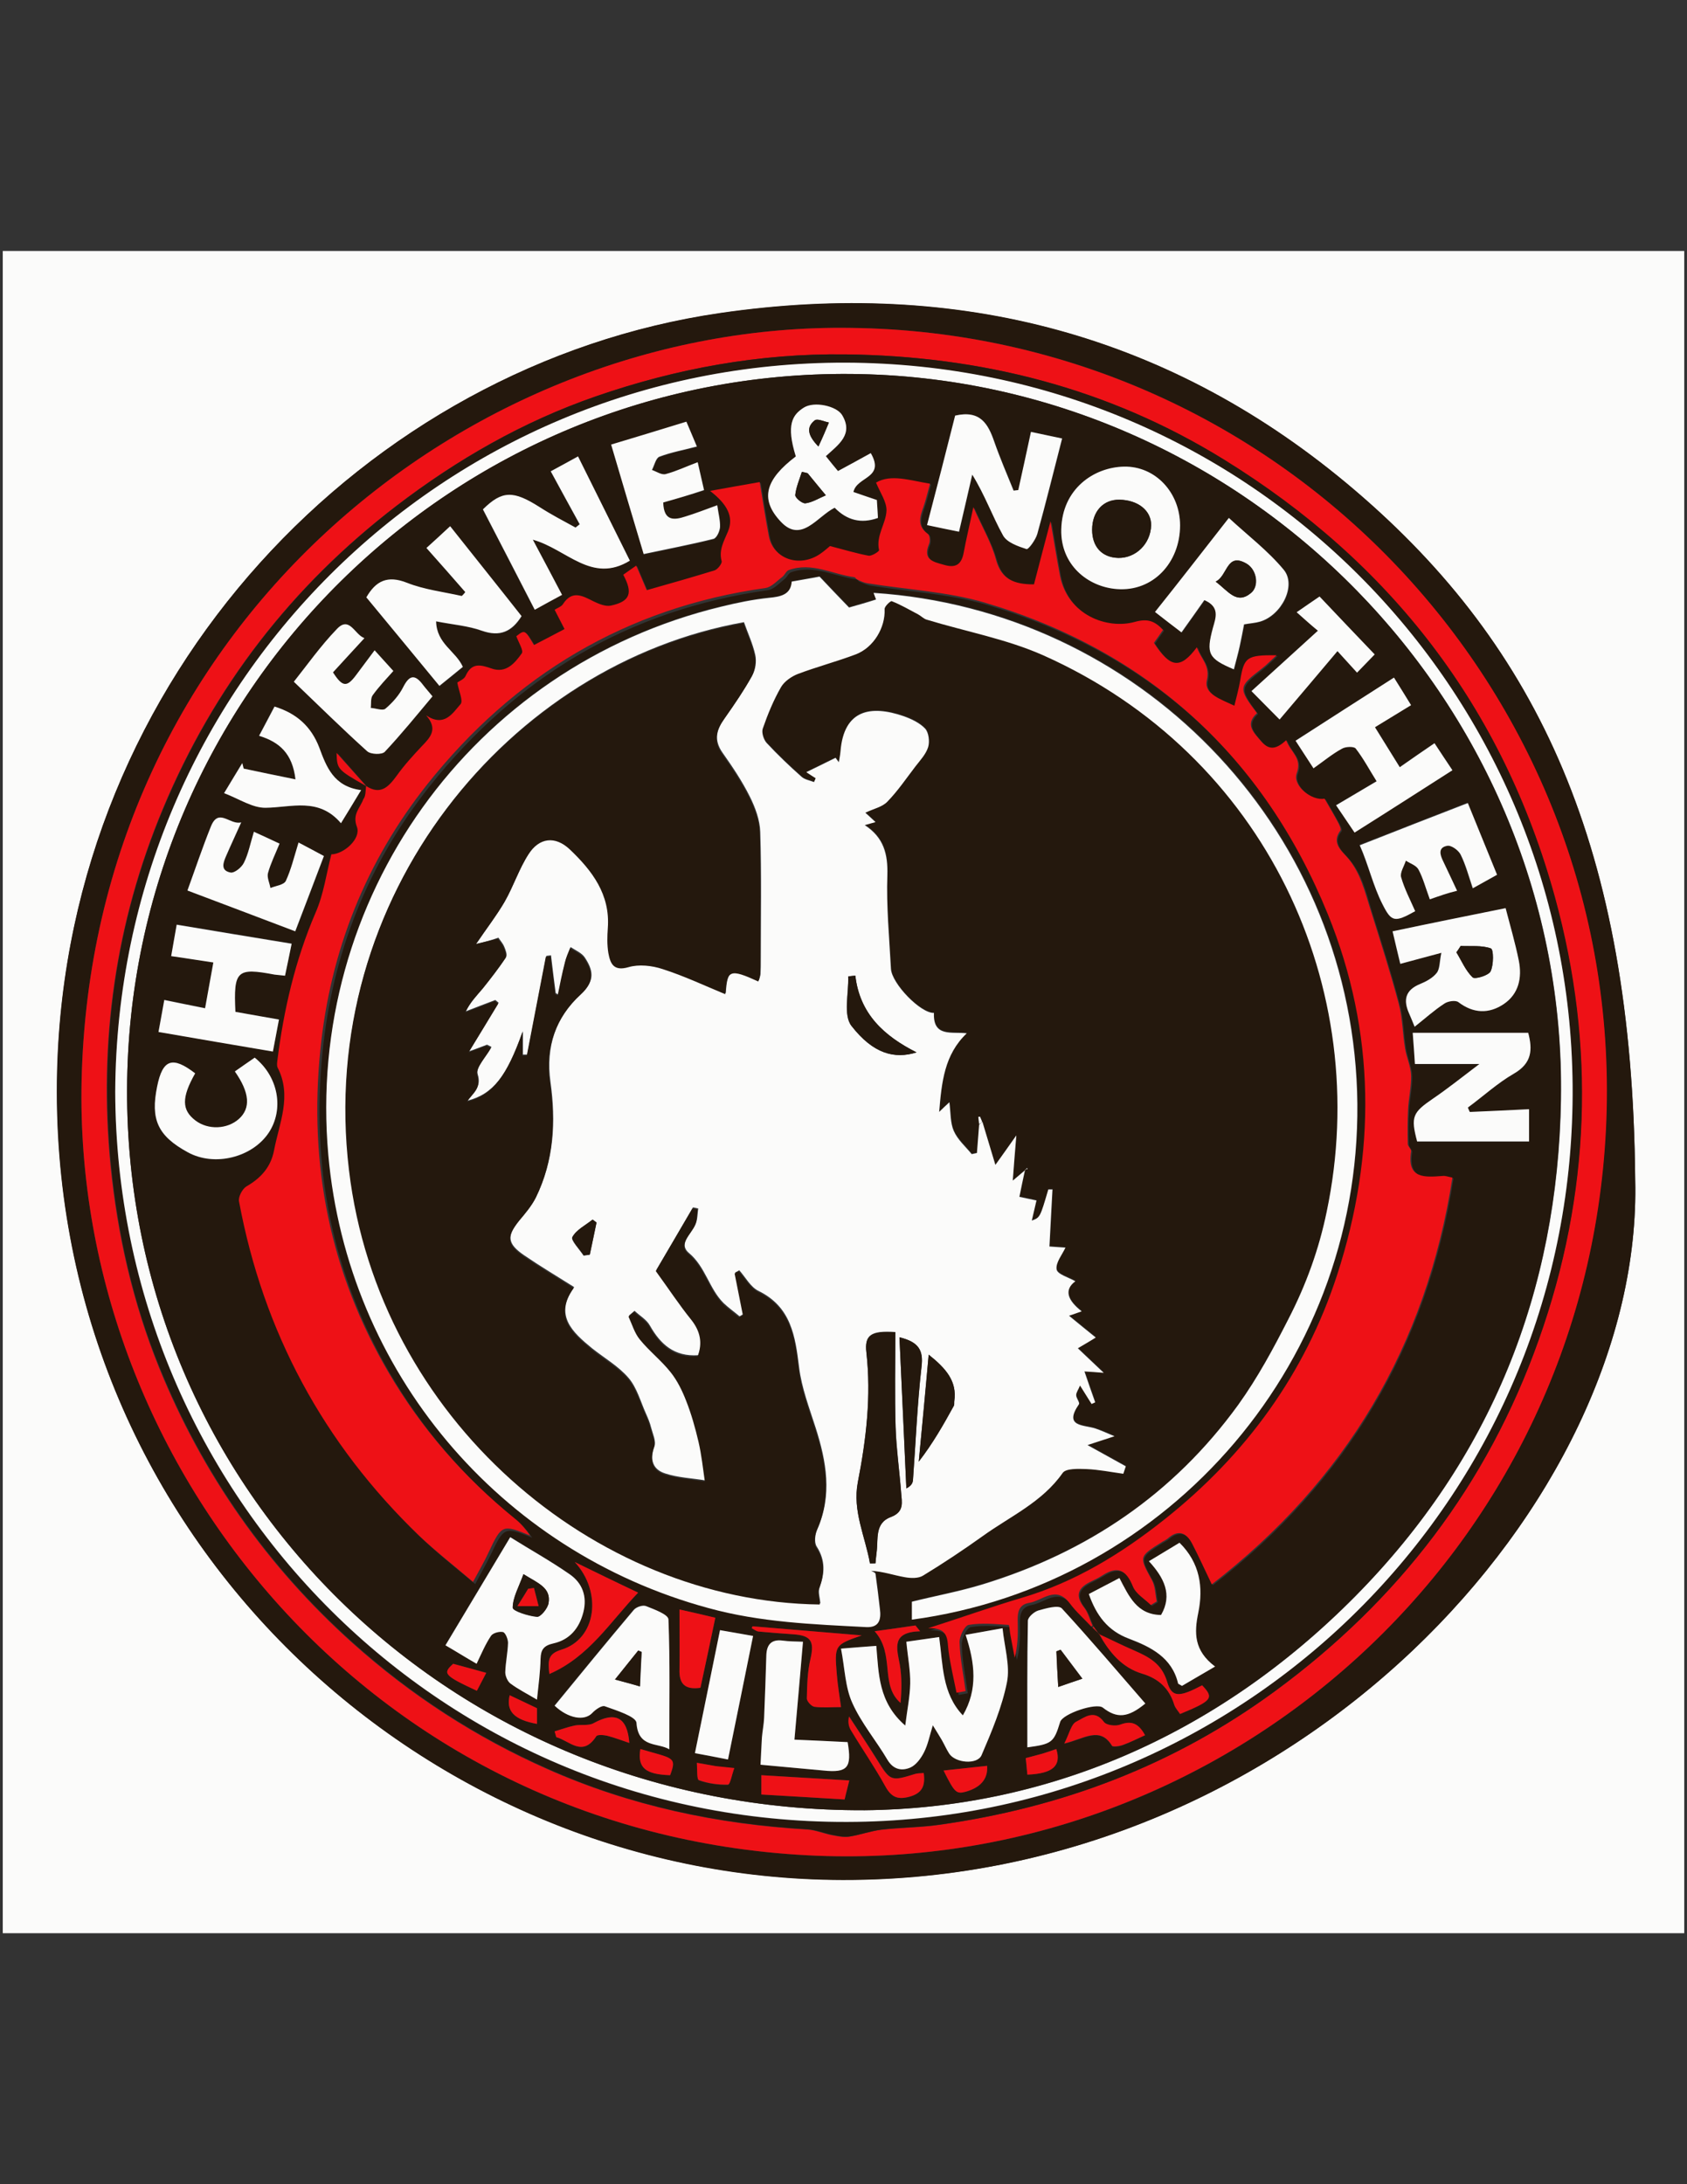 <svg xmlns="http://www.w3.org/2000/svg" viewBox="0 0 612 792">
    <rect x="0" y="0" width="612" height="792" fill="#333333" stroke="none"/>
    <switch>
        <g>
            <path fill="#fbfbfa" d="M1 91h610v610H1V91zm592.2 336.7c-1.1-120.2-35.1-193-101.5-249.7-66.4-56.7-144.2-77-230.5-64.4C133 132.2 24.4 245 20.8 388.2c-4.2 166.2 130.3 293.1 285 293.4 164.6.4 290.4-137.1 287.4-253.9z"/>
            <path fill="#24180d" d="M593.2 427.7c3 116.8-122.9 254.3-287.5 254-154.6-.3-289.1-127.3-285-293.4C24.4 245 133 132.2 261.2 113.5c86.3-12.6 164.1 7.7 230.5 64.4s100.5 129.6 101.5 249.8zM308.7 118.9C169.6 116.8 33.2 227.5 29.6 392c-3 141.2 107.3 274.5 266.8 280.9 148.1 5.9 278.5-109 286.1-263.3 7.9-156.6-116.3-288.9-273.8-290.7z"/>
            <path fill="#ee1116" d="M308.7 118.9c157.6 1.9 281.7 134.1 273.9 290.7-7.7 154.2-138 269.1-286.1 263.3C136.9 666.5 26.6 533.2 29.6 392c3.6-164.5 140-275.2 279.1-273.1zm-2 9.6c-31.2-.4-61.3 5.1-90.7 15.3-26.3 9.1-50.2 22.8-72.3 39.7-38 29.1-66.2 65.7-84.6 109.7-17.3 41.4-23.4 84.8-19 129.5 2.5 25.2 8.1 49.7 17.6 73.2 15.7 38.6 39.1 72 70.1 99.8 21.2 19 44.8 34.3 70.8 45.8 30 13.3 61.6 20 94.3 21.9 2.9.2 5.8 1.4 8.7 2 2.1.4 4.3.9 6.4.6 3.9-.6 7.7-2 11.6-2.5 7.1-.8 14.2-.8 21.2-1.8 44.4-6.3 85-21.6 121.5-48.3 44.9-32.9 77.2-75.1 95.8-127.4 18.8-52.8 20.7-106.7 5.9-160.6-18.9-68.6-59.6-121.3-120.1-158.7-42-26.1-88.1-37.6-137.2-38.2z"/>
            <path fill="#24180d" d="M306.7 128.5c49.1.6 95.2 12.1 137.3 38.1 60.6 37.4 101.2 90 120.1 158.7 14.8 53.9 12.9 107.8-5.9 160.6-18.6 52.4-50.9 94.5-95.8 127.4-36.4 26.7-77 42.1-121.4 48.3-7 1-14.2 1-21.2 1.8-3.9.5-7.7 1.9-11.6 2.5-2.1.3-4.3-.2-6.4-.6-2.9-.6-5.8-1.8-8.7-2-32.7-1.9-64.3-8.5-94.3-21.9-26-11.5-49.6-26.8-70.8-45.8-31-27.8-54.4-61.2-70.1-99.8-9.6-23.5-15.1-48-17.6-73.2-4.4-44.7 1.6-88.1 19-129.5 18.4-44 46.6-80.6 84.6-109.7 22.1-16.9 46-30.6 72.3-39.7 29.2-10.1 59.4-15.6 90.5-15.2zM41.8 395.8c.3 146.8 119 267.2 269 264.9 142.8-2.2 261-119 259.7-267.2-1.2-143.6-117.1-261.5-263.8-261.9-146.2-.5-264.1 117.3-264.9 264.2z"/>
            <path fill="#fbfbfa" d="M41.8 395.8c.8-146.9 118.7-264.6 264.9-264.3 146.7.4 262.5 118.3 263.8 261.9 1.3 148.3-116.9 265.1-259.7 267.2-150 2.3-268.6-118.1-269-264.8zm271.9 260.6c64.9-.6 127.2-26.2 178.1-77.7 49.1-49.7 73.4-110.4 74.5-180.1 2.3-142.8-114.3-261.7-257.4-263C165 134.3 46.5 250.7 46.1 395.2c-.4 145 117.2 261.8 267.6 261.2z"/>
            <path fill="#24180d" d="M313.7 656.4c-150.4.6-268-116.2-267.6-261.2.4-144.5 118.9-260.9 262.7-259.6 143.2 1.3 259.7 120.2 257.4 263-1.1 69.7-25.4 130.4-74.5 180.1-50.9 51.5-113.2 77-178 77.7zm85.1-63.8c-.7-1-1.4-1.9-2.1-2.9-1-2.2-1.6-4.7-3-6.5-3.2-4.1-2.5-6.9 2-9.2 1.6-.8 3.2-1.6 4.7-2.5 5.6-3.6 8.6-1.8 11 4.1 1.1 2.7 4.3 4.5 6.5 6.7.7-.4 1.4-.9 2.1-1.3-.5-2.6-.5-5.5-1.7-7.7-4.7-8.6-4.9-8.5 3.7-13.9.7-.4 1.5-.8 2.1-1.3 3.9-3.4 6.7-1.9 8.8 2 2.4 4.6 4.5 9.3 7.1 14.7 48.6-37.6 77.7-86.5 87.3-147.5-1.6-.3-2.6-.6-3.5-.6-6.5.5-13 1.1-11.5-8.9.1-.8-1.2-1.8-1.2-2.7-.1-4.2-.2-8.3.1-12.5.2-4.1 1.2-8.2 1.1-12.3-.1-3.3-1.6-6.5-2.2-9.9-.9-5.4-.9-11-2.3-16.2-3-11.3-6.6-22.5-10.1-33.7-2.1-6.9-3.6-14-8.8-19.6-2.3-2.5-5.5-5.4-2.2-9.5.3-.4-.3-1.9-.8-2.7-1.6-3-3.3-5.8-5-8.8-4.7.9-11.7-4.8-10.1-9.2 2.1-5.6-2.3-7.7-3.8-12-3.2 3-5.9 4.2-9.1.4-2.9-3.4-5.9-6.2-1.5-10.2-6.8-9.1-6.7-9.6 1.8-16.2 1.6-1.3 3.1-2.8 5.3-4.8-10.9-.1-11.8.6-13.2 9.2-.5 2.9-1.3 5.7-2.1 9.1-4.9-2.4-11.1-4.2-10-9.2 1.3-5.6-2.3-7.9-3.6-12-6.1 8-9.7 7.5-15.6-1.6 1.1-1.6 2.2-3.2 3.3-4.7-3-3.1-5.5-4.2-10.2-2.9-10 2.9-24.5-2.4-27.2-16.9-1.2-6.4-2.2-12.8-3.4-19.6-2.1 8-4.1 15.5-6 22.9-7.1-.1-11.8-1.8-13.8-9-1.7-6.1-5-11.7-8.2-19-1.4 6.7-2.6 11.6-3.5 16.5-.8 4.3-2.9 5.7-7.2 4.4-4-1.2-7.8-1.9-5.4-7.5.4-1.1.3-3.2-.4-3.7-4-2.8-2.9-6.1-1.6-9.8.9-2.6 1.5-5.3 2.4-8.4-7.5-1.2-14.2-3.7-19.6-.4 1.5 3.8 3.8 6.9 3.8 10 0 4.8-3.9 9.2-2.7 14.5.1.4-2.6 2.2-3.8 2-4.4-.8-8.6-2.1-14-3.5-.4.3-1.8 1.7-3.5 2.8-7.5 5.2-17.2 1.9-18.7-6.4-1.2-6.4-2.2-12.8-3.3-19.6-6.1 1.1-12 2.1-18 3.2 6.2 4.8 8.8 9.4 6.5 14.7-1.5 3.6-3.4 6.7-2.3 10.8.2.9-1.4 3-2.5 3.3-8.1 2.5-16.3 4.8-24.7 7.2-1.4-3.2-2.6-5.9-3.8-8.9-1.5 1-3.1 2.2-4.7 3.3 3.6 6.7 2.4 9.7-4.5 11.2-1.9.4-4.3-.6-6.2-1.5-4-2-7.8-4.3-11.2 1-.6.9-1.9 1.3-3 2 1.2 2.3 2.2 4.2 3.6 7-3.9 2-7.5 3.9-11.1 5.8-3.4-5.6-3.4-5.6-6.4-3.2.8 2.2 2.8 5.2 2 6.2-2.6 3.5-5.8 7.4-11 5.5-4-1.4-7.2-2.2-9.4 2.7-.6 1.3-2.4 2-3 2.4.6 3 2.3 6.7 1.2 7.8-3 3.3-6 8.4-12.5 4.1 4.4 5.1 1.5 8-1.6 11.2-3.2 3.4-6.4 6.9-9.1 10.7-2.9 4.1-5.9 7.1-11.1 3.7-3.5-4-7.1-8-10.6-12 .2 6 .2 6 10.7 12-.2 1.8-.1 3.7-.7 5.3-1.2 3.2-4 5.4-2.3 10.1 1.6 4.1-4.7 9.8-9.3 9.9-1.8 7-2.8 14.5-5.7 21.1-7.4 17.3-11.6 35.3-13.9 53.8-.1.8-.2 1.7.1 2.4 5.3 10.3.7 20.1-1.3 30.1-1.2 6-4.8 9.9-10 13-1.5.9-3 3.7-2.7 5.4 8.8 47.3 30.6 87.8 65.3 121.2 6.1 5.8 12.7 11 19.6 16.8 2.3-4.4 4.1-7.5 5.7-10.8 4.7-9.9 5-10.1 15-6-1.6-2.3-3.4-4.5-5.6-6.2-18.5-15-33.9-32.7-45.9-53.2-21.1-36.1-28.8-75-24.6-116.6 3.6-36 16.5-68.3 38.8-96.4 31.5-39.7 72.2-64.1 122.8-71.2 2.1-.3 4.1-2.5 6-4 .9-.7 1.5-2.2 2.4-2.5 8.3-2.9 15.9 1.6 23.8 2.6.3 0 .5.6.9.8 1.3.5 2.5 1.1 3.8 1.4 14.2 2.3 28.8 3 42.5 7 59.4 17.6 101.1 55.7 124.5 113 17.5 42.8 17.7 86.9 3.4 130.7-11.6 35.9-33.1 65.3-62.6 88.7-15.6 12.4-32.5 22.8-51.9 28.5-10.8 3.2-21.5 6.9-33.9 11 7.6-.3 6.8 4.2 7.4 8.3.7 5.1 1.9 10 2.9 15.1l3.3-.6c-.8-5.9-2-11.7-2.2-17.6-.1-2.2 1.8-6.2 3.3-6.4 4.7-.8 9.6-.3 14.5 0 .3 0 .5 2.6.7 4 .5 2.6 1 5.3 1.5 7.9 1.1-4.2 1.2-8.3 1.1-12.3-.1-3.4 0-6.8 4.2-7.6 4.9-.8 9.8-6.5 14.7.2 2.3 3 5.2 5.6 7.8 8.4.5.4 1.3 1.2 2.1 2 3.6 6.5 8.3 12.1 15.6 14.3 6 1.8 9.8 5.4 11.6 11.3.4 1.2 1.4 2.3 2.1 3.3 11.7-4.9 12.4-5.8 8-10.4-8.3 4.4-11 4.5-12.7-1.3-2-6.7-6.7-9-12.1-11.4-4.2-1.8-8.3-3.8-12.5-5.8zM372 424.2c-1.5 1.2-2.9 2.4-4.6 3.9.4-5.4.9-10.5 1.3-16.4-3 4.3-5.4 7.6-7.6 10.7-1.7-5.7-3.2-10.7-4.7-15.6-.3-.6-.6-1.3-.8-1.9-.2 0-.4.1-.6.1.1.9.2 1.7.3 2.6-.3 3.4-.5 6.9-.8 10.3-.6.1-1.3.3-1.9.4-2.2-2.8-5.1-5.3-6.5-8.4-1.3-3-1.1-6.7-1.6-10.4-1.3 1.3-2.2 2.1-3.7 3.5.9-10.9 1.9-20.8 10-28.5-5.3-.7-12.3 1.6-11.9-7.4-4.8.3-15.3-10.5-15.6-16-.6-11.3-1.7-22.7-1.3-34 .3-7.6-1.3-13.6-8.2-18.1 1.7-.5 2.7-.7 3.9-1.1-1.6-1.4-3-2.7-3.7-3.4 3.2-1.5 6.3-2.2 8-4 3.8-3.9 6.9-8.4 10.2-12.8 1.7-2.2 3.8-4.4 4.6-7 .6-2 .2-5.3-1.1-6.7-2-2.1-5-3.5-7.8-4.5-12-4.1-21.7-2.4-22.9 12.8-.1 1.3-.4 2.6-.6 3.9-.4-.5-.8-1.1-1.2-1.6-3.4 1.6-6.7 3.3-10.6 5.2 1.7 1.1 2.6 1.6 3.4 2.2-.2.5-.4.9-.6 1.4-1.5-.6-3.4-.9-4.5-1.9-4.4-3.9-8.7-8-12.7-12.3-1.1-1.2-1.9-3.8-1.4-5.2 1.8-5.1 3.9-10.2 6.6-15 1.2-2.1 3.7-3.9 6.1-4.8 6.9-2.6 14.1-4.5 21-7.1 6.6-2.5 10.8-9.8 10.5-16.4-.1-1 2.2-3.1 2.6-2.9 3.3 1.3 6.4 3.1 9.6 4.8 1.1.6 2 1.6 3.1 1.9 14.1 4.3 28.8 6.9 42.2 12.9 81 36.2 119.8 121 102.9 201.7-2.8 13.5-7.4 26.4-13.9 39-5.6 10.8-11.1 21.2-18.2 31.1-23.5 32.5-54.7 53.5-92.7 65.1-8.5 2.6-17.2 4.3-25.7 6.3v6.5c93.7-12.6 164.8-94.7 161.5-191.6-3.2-96.9-79.6-174.5-175.4-180.7.4 1.1.8 2.1.9 2.4-3.5 1-6.9 2-9.8 2.9-3.5-3.7-7.4-7.7-10.7-11.2-3.8.7-6.7 1.2-10.1 1.8-.4 4.8-3.9 5.5-8.3 5.9-5.8.6-11.6 1.8-17.3 3.2-90.6 21.9-150.8 106-142.5 198.8 7 78.3 62 143.6 137.9 164.3 18.8 5.1 38 5.9 57.3 6.9 4.5.2 5.3-2.7 4.9-6.5-.5-4.3-1-8.5-1.6-12.8-.1-.4-1-.7-1.6-1.1 4.3.3 8.2 1.6 12.2 2.3 2.2.4 5 .4 6.7-.6 7.4-4.5 14.6-9.3 21.6-14.3 10-7.2 21.5-12.3 29-22.9 1.2-1.7 5.7-1.6 8.7-1.4 4.4.2 8.8 1.1 13.3 1.7l.9-2.7c-4.6-2.5-9.2-5.1-13.9-7.7 2.8-.9 5.5-1.8 9.8-3.2-3.4-1.4-5.1-2.2-6.9-2.8-4.2-1.4-11.7-.5-6-8.8.4-.6-1-2.2-1-3.3 0-1 .8-2 1.4-3.5 1.7 2.7 3 4.7 4.2 6.7.4-.2.9-.4 1.3-.6-1.3-3.7-2.5-7.3-3.9-11.2 2.3.2 4.3.3 7 .5-3.4-3.2-6.3-5.9-9.4-8.9 2.7-1.6 4.8-2.9 6.5-3.9-3.2-2.6-6.2-5-9.7-7.9 2.2-.8 3.1-1.1 4.6-1.6-5-3.9-6.6-7.7-2.3-10.9-2.3-1.4-6.4-2.5-6.8-4.3-.4-2.4 2.1-5.4 3.2-7.9-1.1-.1-3.5-.2-5.8-.4.4-7.1.8-13.9 1.1-20.7h-1.5c-3 10.2-3 10.2-6 11.3.6-2.5 1.1-4.8 1.7-7.3-2.3-.5-4.4-.9-6.2-1.3.8-3.7 1.5-6.8 2.1-10h.8c0-.2-.1-.4-.1-.5-.3.4-.5.7-.7.9zM349.3 622c-7.5-8-7.2-18.3-8.6-28.4-4.4.6-8.1 1.2-11.9 1.7.6 5.5 1.5 10.4 1.4 15.2-.1 4.8-1.1 9.5-1.8 15.2-9.8-8.5-9.6-18.8-10.5-28.9-4.2.3-7.9.6-12.8 1 1.4 7.3 1.5 14 4.1 19.7 3.3 7.3 8.7 13.7 12.8 20.7 2.1 3.6 5.3 4 8.3 2.7 2.1-.9 3.8-3.4 4.9-5.5 1.4-2.7 1.9-5.9 3.2-9.8 1.5 2.4 2.5 3.9 3.3 5.4.9 1.6 1.7 3.3 2.6 4.8 2.2 3.5 10.3 4.2 11.8.6 3.6-8.6 7.4-17.3 9.2-26.4 1.2-6-.9-12.7-1.6-19.6-4.9.9-8.8 1.6-13.4 2.4 3.4 10.3 4.5 19.8-1 29.2zm-154.5-5.7c.5-5.6 1.2-10.2 1.3-14.9.1-3.3 1.1-4.8 4.7-5.6 5.7-1.2 9.3-5.4 10.8-11.2 1.5-5.8-.4-10.7-5-13.9-6.9-4.8-14.3-8.9-21.5-13.4-8.1 13.4-15.6 26-23.5 39.2 3.8 2.3 7.4 4.4 11.3 6.7 1.9-3.7 3.2-7.1 5.2-10.1.7-1.1 3.1-1.7 4.4-1.4.9.2 1.8 2.5 1.8 3.9-.1 3.6-.9 7.1-1 10.7 0 1.4.7 3.2 1.8 4 2.9 2.2 6.1 3.8 9.7 6zm359.9-214.1c-7.7.4-14.6.8-21.5 1.1-.2-.5-.4-1-.7-1.6 5.5-4.2 10.7-8.9 16.7-12.3 6.6-3.8 6.8-8.8 5.2-14.8h-41.9c.3 4.1.5 7.8.8 11.3h23.4c-6.6 5-11.6 9-16.9 12.6-7.3 4.9-8.1 6.5-5.7 15.5h40.6v-11.8zM168.8 214.7l-1.2 1.5c-6.6-1.5-13.6-2.3-19.9-4.8-7.1-2.8-11.3-.7-14.7 5.3 8.8 10.6 17.5 21.2 26.5 32.1 3-2.4 5.8-4.7 8.5-6.9-2.6-5.9-9.5-8.3-9.7-16.5 6.1 1.2 11.6 1.6 16.6 3.4 6.6 2.4 10.9.4 14.4-5.3-8.6-10.8-17.1-21.5-25.9-32.6-3 2.7-5.8 5.3-8.6 7.9 4.7 5.4 9.4 10.7 14 15.9zm177.7-64c-3.3 12.8-6.6 26-10.1 39.7 4.1.8 7.7 1.6 11.6 2.4 1.7-7.4 3.2-14 4.8-20.7 4.6 7.5 7.3 15.1 11.2 22.1 1.4 2.5 5.4 3.9 8.5 4.9.7.2 3.3-3.3 3.9-5.5 3.1-11.2 5.9-22.6 9-34.6-3.9-.8-7.5-1.6-11.3-2.4-1.6 7.5-3.1 14.3-4.6 21.1-.6.1-1.1.1-1.7.2-2.3-5.9-4.9-11.7-7-17.7-2.3-6.4-5.1-11.7-14.3-9.5zm-153.2 45c12.3 3.3 21.3 16 35.1 7.6-6.4-12.9-12.5-25.2-18.8-37.8-3.6 2-6.6 3.6-9.9 5.4 3.6 6.5 7 12.8 10.5 19.2l-1.5 1.2c-4.3-2.5-8.8-4.7-13-7.4-9.5-6.1-13.6-6.1-20.6.8 6.2 12.1 12.5 24.2 18.8 36.4 3.8-2.1 6.9-3.7 9.9-5.4-3.5-6.8-6.8-13-10.5-20zm234.8-5.2c0-11.9-8.9-21.5-20.3-21.3-11 .2-22.5 8.1-22.8 22.8-.3 12.7 9.5 20.8 20.2 21.6 13 1 22.8-9.6 22.9-23.1zM242.8 634.3c0-16.1.3-31.7-.4-47.2-.1-1.7-5.1-3.6-8.1-4.8-1.2-.5-3.6.4-4.5 1.4-9.7 11.5-19.1 23.1-28.7 34.7 4.9 4.6 10.8 5.6 13.6 2.7 1.2-1.2 3.5-2.9 4.6-2.5 4.2 1.6 11.3 3.7 11.5 6 .7 9.3 7.8 7.2 12 9.7zM85.4 366.9c-.8-15 .4-16.1 14.2-13.6 1 .2 2 .2 3.8.4.8-3.8 1.6-7.6 2.4-11.6-14.2-2.4-27.7-4.6-41.7-6.9-.7 3.8-1.3 7.5-2 11.4 5.1.8 9.8 1.5 15.3 2.3-1.1 6-2 11.2-3 16.6-5.5-1.1-10-2-14.8-3-.8 4.1-1.4 7.6-2.1 11.6 13.9 2.4 27.4 4.7 41.5 7.1.7-3.8 1.4-7.4 2.2-11.6-5.6-.9-10.8-1.8-15.8-2.7zm420.3-121.2c-12 7.6-23.6 15.1-35.7 22.8 2.3 3.5 4.2 6.5 6.5 10 3.7-2.6 6.8-5.1 10.3-7.1 1.3-.7 4.4-.9 5-.1 2.8 3.6 5 7.6 7.6 11.9-5.2 3.1-9.8 5.8-14.7 8.7 2.5 3.7 4.6 6.8 6.7 9.9 12-7.7 23.6-15.1 35.5-22.6-2.3-3.4-4.3-6.5-6.5-9.8-4.4 3-8.2 5.7-12.6 8.7-3.1-5-5.9-9.5-9-14.5 4.7-2.9 8.9-5.4 13.1-8-2.2-3.5-4-6.4-6.2-9.9zm-90.2 372c-10.1-11.6-20-23.3-30.4-34.5-1.2-1.3-5.8 0-8.6.8-1.5.4-3.6 2.4-3.7 3.7-.3 15.3-.2 30.6-.2 45.9 8.8-1.1 9.5-1.7 11.9-9.2.9-3 13-7.1 15.5-5.2 5.2 4 9.2 3.7 15.5-1.5zm30.3-429.9c-9.7 12.4-18 23.1-26.6 34.2 3.2 2.5 6.3 4.9 9.6 7.4 3-4.3 5.7-8 8.3-11.7 5.8 2.5 4.1 6.5 3.1 10.1-2.5 9.3-1.7 11 7.6 15 .7-2.8 1.4-5.5 2.1-8.3.6-2.7 1.1-5.5 1.6-8 2.3-.4 4.1-.5 5.8-1 7.8-2.3 13.3-13.1 8.6-18.8-5.9-7-13.3-12.6-20.1-18.9zm100.4 141.5c-13.9 2.8-27.3 5.6-41.1 8.4 1 4.3 1.9 7.9 2.8 11.8 4.9-1.3 9.2-2.4 14.9-4-.7 3.2-.5 5.8-1.7 7.3-1.4 1.8-3.8 3.1-6 4-5.3 2.2-6.2 5.8-4 10.7.6 1.4 1.2 2.8 2 4.8 3.8-3 7.2-6 10.8-8.4 1.3-.9 4-1.3 5.1-.5 5.4 4.1 11 4.3 16.4.7 5.6-3.7 6.7-9.5 5.5-15.7-1.2-6.5-3.1-12.9-4.7-19.1zm-414-97.9c-3.6-1.3-5.3-8.2-10-3.3-5.9 6.2-10.9 13.3-15.6 19.1 9.1 8.7 17.7 17.1 26.6 25.2 1.3 1.1 5.4 1.2 6.4.2 6.1-6.4 11.6-13.3 17.3-20.1-1.3-1.6-2.4-2.8-3.4-4.1-2.9-3.9-4.9-3.7-7.2.7-1.5 3-3.9 5.7-6.5 7.9-1 .8-3.5-.1-5.3-.3.2-1.6-.1-3.5.7-4.6 2.3-3.2 5.1-6.1 7.5-8.8-2.4-2.6-4.5-4.9-6.8-7.5-2.4 3.3-4.6 6.2-6.8 9.1-3.3 4.4-4.9 4.2-8.3-1.1 3.6-4 7.3-8 11.4-12.4zm386.5 94.7c3.4-1.2 6.4-2.2 9.7-3.3-1.9-4-3.4-7.3-5-10.6-1.2-2.4-2-5.1 1.4-5.7 1.4-.3 4.1 1.7 4.9 3.2 1.8 3.7 2.9 7.8 4.4 12.2 3.2-1.8 5.9-3.3 8.8-4.9-3.7-9.1-7.1-17.6-10.6-26-13.2 5.2-25.9 10.1-39.2 15.3 3.2 7.2 4.9 14.7 8.3 21.5 3.2 6.4 4.4 6.6 11.8 2.4-1.7-4.1-3.9-8-5.1-12.3-.5-1.7 1.1-4 1.7-6 1.6 1.1 3.8 1.8 4.6 3.2 1.9 3.1 2.7 6.5 4.3 11zM68 322.9c13.2 5 26 9.8 39.2 14.8 3.5-9.2 6.9-18 10.4-27.3-3.2-1.7-6-3.2-9.2-4.9-1.6 5.2-2.6 9.8-4.6 13.9-.7 1.4-3.7 1.7-5.6 2.6-.4-1.8-1.4-3.8-.9-5.4 1-3.6 2.7-7 4.2-10.7-3.4-1.6-6.2-2.8-9.3-4.3-1.3 4.3-2 7.9-3.6 11.2-.8 1.7-3.4 3.9-4.8 3.6-3.9-.6-2.7-3.7-1.6-6.2 1.6-3.7 3.3-7.4 5.4-12-4.1 1.1-8.2-5.5-11 1.5-3.1 7.7-5.8 15.5-8.6 23.2zm172.6-140.7c5-1.5 9.8-2.8 14.9-4.3-.8-3.6-1.5-6.6-2.3-10.1-4.2 1.6-7.8 3.3-11.6 4.3-1.4.4-3.3-1-5-1.5.9-1.6 1.4-4.3 2.7-4.8 4.2-1.6 8.8-2.5 13.6-3.7-1.4-3.3-2.5-6-3.8-9-9.8 3-19 5.8-27.3 8.3 4 13.5 7.9 26.6 11.8 39.7 8.4-1.8 16.9-3.4 25.3-5.5 1.1-.3 2.3-2.8 2.4-4.3.1-2.5-.6-5-1-7.9-4.4 1.6-8 2.9-11.6 4.1-4.1 1.1-7.9 1.6-8.1-5.3zm200.2 422.1c-7.7-5.8-7.6-12.2-6.1-19.4 1.9-9.3.5-18.1-6.8-25.4-3.5 2.1-7.1 4.3-11.1 6.7 5.5 5.9 8.7 12 4.4 19.5-8.7-.2-11.7-7-15.1-13.4-4.1 2.1-7.6 4-11.1 5.8 2.8 7.7 6.8 13.3 14.6 16.2 7.8 3 15.6 6.7 17.8 16.3 0 .1.3.2 1.4.8 3.3-2 7-4.2 12-7.1zM309.6 178.4c1.2-5.6 11.5-4.8 6.3-14-3.8 2.1-7.8 4.2-11.9 6.5-1.2-1.5-2.7-3.4-4.4-5.4 4.5-4.2 10.1-7.9 5.9-14.9-2-3.3-10.1-5.1-13.9-2.7-4.1 2.6-6.5 6.1-2.9 17.7-10.8 8.2-13.2 15.2-5.5 23.6 7.5 8 13.3-1.9 19.6-5 4.5 4.5 9.5 6 15.7 3.7-.1-2.3-.3-4.5-.4-6.5-3.1-1.2-5.8-2.1-8.5-3zM70.8 389.2c-8.2-6.4-11.8-5.2-13.8 4.9-2.4 11.9.1 17.8 11.1 23.8 9.8 5.4 23.5 1.8 29.4-7.1 5.6-8.5 3.6-20.4-5.1-27.2-2.3 1.6-4.8 3.3-7.2 5 5.4 7.6 5.8 13.2 1.5 17.2-4.2 3.8-11.2 4.1-15.8.6-5-3.9-5-8.4-.1-17.2zM131 286.5c-10-1.3-12.6-8.5-15.3-15.5-2.9-7.4-8.2-12.2-16.2-14.8-1.8 3.4-3.6 6.7-5.6 10.6 7.4 2.2 12.1 6.4 13.2 15.8-6.8-1.4-12.8-2.7-18.8-3.9-.2-.7-.3-1.3-.5-2-2 3.3-3.9 6.5-6.6 10.9 5.5 2 10.3 5.3 15.1 5.3 9.5-.1 19.2-3.9 27.3 5.6 2.6-4.2 4.6-7.4 7.4-12zm157.2 344.3c1.1-12.3 2.1-23.8 3.1-35.5-2.9-.2-5.1-.1-7.3-.4-4.3-.6-5.8 1.5-6 5.4-.3 7.5-.5 15.1-.8 22.6-.1 2.4-.7 4.8-.8 7.2-.3 3.2-.4 6.5-.5 9.8 8.3.8 15.6 1.4 22.8 2.1 8.7.9 10.4-1 8.8-10.3-6-.3-12-.6-19.3-.9zM470.4 222c2.8 2.4 5.1 4.4 7.7 6.7-8.4 7.6-16.4 14.9-24.1 21.9 3.1 3.1 5.9 5.9 10.2 10.3 7-8.3 13.9-16.5 21-24.8 3.2 3.5 5.2 5.7 7.1 7.8 2.3-2.4 4.4-4.5 6.4-6.6-6.5-6.8-13.2-13.8-20-21-2.6 1.8-5 3.5-8.3 5.7zM252.1 635.7c4.3.8 8 1.6 12 2.3 3.1-15.3 6.1-29.9 9.1-44.8-4.4-.8-8.1-1.4-12-2.1-3 14.9-5.9 29.3-9.1 44.6zM199.3 607c14.5-6.3 22.1-19 32.2-29.5-4-1.9-7.9-3.8-11.9-5.7l-11.1-5.4c10.1 10.9 7.9 28-4.9 31.8-4.7 1.5-4.9 3.8-4.3 8.8zm73.7-17.3c-.1.2-.2.5-.3.7.8.4 1.7 1.1 2.5 1.2 4.1.4 8.3.7 12.5 1 6.5.4 7.8 2.6 6.3 9-1.1 4.6-1.2 9.5-1.3 14.3 0 1 1.7 2.8 2.8 3 3.1.4 6.2.1 9.6.1-.6-4.4-1.2-8-1.5-11.6-.9-10.9-.9-10.9 9-14.4l-39.6-3.3zm-26.5-6.1c0 8 .2 14.9 0 21.7-.2 5.3 2.1 7.5 7.6 6.7 1.8-8.4 3.6-16.7 5.4-25.4-4.7-1.1-8.9-2.1-13-3zm29.7 67.1c10.5.6 20.3 1.2 30.2 1.8.7-2.7 1.2-4.7 1.7-6.9-10.8-.7-21.2-1.3-31.9-1.9v7zm139.2-21.5c-2.3-4.2-4.9-5.4-8.9-3.8-1.7.7-5.1.3-6-.9-3.6-4.8-7.2-1.6-10.1-.1-1.8.9-2.3 4.1-4.3 7.9 7.3-1.7 12.9-6.4 17.3.8.3.5 2.7.2 4-.3 2.6-1 5.1-2.3 8-3.6zM228.3 632c-.7-9.3-5.1-11.6-12.9-7.2-1.9 1.1-4.7.4-7 .9-2.4.5-4.8 1.4-7.2 2.1l.6 2.1c4.8 1.3 9.5 7.4 14.5-.3.4-.7 2.7-.5 4-.2 2.7.7 5.3 1.7 8 2.6zm106.8 10.9c-1.3.1-2.2.1-2.9.3-9 2.7-9.1 2.7-14-5.2-3.3-5.2-6.7-10.4-10.1-15.6-.5 2.1-.1 3.8.8 5.2 4.1 6.7 8.6 13.2 12.4 20.2 2.2 4 4.6 4.8 8.7 3.7 4.3-1.2 5.8-3.7 5.1-8.6zm-17.8-51.4c7.5 8.4 1.8 19.3 9.4 26 .4-4.7.5-9.5-.3-14-1-5.8-3.1-11.7 7.4-12-.6-.7-1.1-1.4-1.7-2.1-4.8.7-9.6 1.4-14.8 2.1zm25 50.5c3.9 7.9 4.6 8.6 8 7.7 5-1.4 8.2-4.3 7.8-9.4-5.4.6-10.4 1.1-15.8 1.7zm-89.5-2.8c.3 2.7 0 6.1.7 6.4 3.3 1.1 7 1.7 10.5 1.6.8 0 1.5-3.7 2.3-6-3.1-.3-4.9-.5-6.7-.7-1.7-.4-3.5-.7-6.8-1.3zm-88.4-35.9c-3.9 3.5-3.4 4.2 8.6 9.7 1.2-2.3 2.4-4.6 3.4-6.5-4-1-7.4-2-12-3.2zm207.7 34.2c.2 2.3.4 4.2.6 6 9.2-.4 12.3-3.2 10.5-9.3-1.7.6-3.4 1.1-5.1 1.7-1.7.5-3.4.9-6 1.6zm-139.8-3.3c-1 6.8 1.8 9.2 10.8 9.5 2.5-6.8.9-5.9-10.8-9.5zm-47.4-19.5c-1.4 5.7 1.6 8.9 9.9 10.4v-5.7c-3.5-1.6-6.7-3.1-9.9-4.7z"/>
            <path fill="#fbfbfa" d="M356.4 406.8c1.5 4.9 3 9.9 4.7 15.6 2.2-3.1 4.6-6.4 7.6-10.7-.5 5.9-.9 10.9-1.3 16.4 1.7-1.4 3.2-2.7 4.6-3.9l-.1-.2c-.7 3.2-1.4 6.4-2.1 10 1.8.4 3.9.8 6.2 1.3-.6 2.5-1.1 4.8-1.7 7.3 3-1.1 3-1.1 6-11.3h1.5c-.4 6.8-.7 13.5-1.1 20.7 2.3.2 4.8.3 5.8.4-1.1 2.5-3.6 5.4-3.2 7.9.3 1.8 4.4 2.9 6.8 4.3-4.3 3.2-2.7 7 2.3 10.9-1.5.5-2.4.9-4.6 1.6 3.5 2.9 6.5 5.3 9.7 7.9-1.7 1.1-3.8 2.3-6.5 3.9 3.2 3 6 5.7 9.4 8.9-2.7-.2-4.7-.4-7-.5 1.3 3.9 2.6 7.5 3.9 11.2-.4.2-.9.4-1.3.6-1.2-2-2.5-3.9-4.2-6.7-.6 1.5-1.4 2.5-1.4 3.5 0 1.1 1.4 2.7 1 3.3-5.7 8.3 1.8 7.4 6 8.8 1.8.6 3.6 1.4 6.9 2.8-4.3 1.4-7 2.3-9.8 3.2 4.6 2.6 9.3 5.1 13.9 7.7l-.9 2.7c-4.4-.6-8.8-1.5-13.3-1.7-3-.1-7.5-.3-8.7 1.4-7.4 10.6-19 15.7-29 22.9-7 5-14.2 9.8-21.6 14.3-1.7 1.1-4.5 1-6.7.6-4-.7-7.9-2.1-12.2-2.3.6.3 1.5.6 1.6 1.1.6 4.2 1.1 8.5 1.6 12.8.5 3.8-.3 6.7-4.9 6.5-19.2-1-38.4-1.7-57.3-6.9-75.9-20.6-130.9-85.9-137.9-164.3-8.3-92.8 52-176.9 142.5-198.8 5.7-1.4 11.5-2.6 17.3-3.2 4.4-.4 8-1.2 8.3-5.9 3.4-.6 6.3-1.1 10.1-1.8 3.3 3.5 7.1 7.5 10.7 11.2 2.9-.8 6.4-1.8 9.8-2.9-.1-.3-.5-1.3-.9-2.4 95.7 6.2 172.1 83.8 175.4 180.7 3.2 96.9-67.8 179-161.5 191.6v-6.5c8.4-2.1 17.2-3.7 25.7-6.3 37.9-11.6 69.2-32.7 92.7-65.1 7.1-9.9 12.7-20.3 18.2-31.1 6.5-12.6 11.1-25.4 13.9-39 16.9-80.7-21.9-165.6-102.9-201.7-13.3-5.9-28.1-8.6-42.2-12.9-1.1-.3-2-1.3-3.1-1.9-3.2-1.7-6.3-3.5-9.6-4.8-.4-.2-2.7 1.9-2.6 2.9.3 6.6-3.9 13.9-10.5 16.4-6.9 2.6-14.1 4.5-21 7.1-2.3.9-4.9 2.7-6.1 4.8-2.7 4.7-4.8 9.8-6.6 15-.5 1.4.3 4 1.4 5.2 4 4.3 8.3 8.4 12.7 12.3 1.1 1 3 1.3 4.5 1.9.2-.5.4-.9.6-1.4-.9-.6-1.8-1.1-3.4-2.2 3.9-1.9 7.2-3.5 10.6-5.2.4.5.8 1.1 1.2 1.6.2-1.3.5-2.6.6-3.9 1.2-15.2 11-16.9 22.9-12.8 2.8 1 5.8 2.4 7.8 4.5 1.3 1.4 1.7 4.7 1.1 6.7-.8 2.6-2.9 4.8-4.6 7-3.3 4.3-6.4 8.9-10.2 12.8-1.8 1.9-4.8 2.5-8 4 .7.6 2.1 1.9 3.7 3.4-1.1.3-2.2.6-3.9 1.1 6.9 4.5 8.4 10.5 8.2 18.1-.4 11.3.7 22.7 1.3 34 .3 5.4 10.8 16.2 15.6 16-.4 9 6.6 6.7 11.9 7.4-8.1 7.7-9.1 17.6-10 28.5 1.4-1.4 2.3-2.2 3.7-3.5.5 3.8.3 7.5 1.6 10.4 1.4 3.2 4.3 5.7 6.5 8.4.6-.1 1.3-.3 1.9-.4.3-3.4.5-6.9.8-10.3.4-.4.8-.7 1.2-1zm-183.7-64.5c3.7-5.5 7.5-10.3 10.5-15.6 3.2-5.6 5.2-11.9 8.7-17.3 3.9-6.1 9.7-6.8 15-1.8 8.1 7.6 14.6 16.3 13.8 28.5-.2 3-.4 6.2.2 9.1.7 3.7 1.7 6.7 7.3 5.1 3.8-1.1 8.6-.5 12.4.7 7.8 2.5 15.2 6 22.7 9.1.6-8.9 1.7-9.3 12-4.6.2-.8.5-1.5.6-2.3.1-1.8.1-3.7.1-5.5 0-15.3.3-30.7-.2-46-.1-4.3-1.8-8.9-3.8-12.9-2.8-5.6-6.3-10.8-9.9-15.9-3.3-4.7-2.1-8.5.9-12.7 3.5-4.9 7-10 9.9-15.3 1.2-2.1 1.6-5.1 1.1-7.4-.9-4.1-2.7-7.9-4.1-11.9-84.7 15-155 98.8-143.1 198.3 10.7 90 88.8 156.4 170.8 157.5-.1-1.9-.9-4.1-.3-5.7 1.9-5.2 2.2-9.9-1-14.9-1-1.5-.6-4.5.2-6.3 5.5-12.4 3.3-24.6-.6-36.8-2.3-7.2-5.1-14.5-6-21.9-1.4-11.4-2.9-21.9-14.7-27.7-2.9-1.4-4.7-4.9-7-7.5-.5.3-1 .6-1.5.8 1 5 2 10.1 3 15.1-.5.3-.9.5-1.4.8-1.9-1.6-4-3.1-5.8-4.8-5.3-5.3-6.5-13.1-12.6-18.2-4-3.4 1.1-7.1 2.5-10.6.7-1.7.6-3.6.9-5.5-.6-.1-1.2-.3-1.9-.4-4.7 8.1-9.5 16.2-13.3 22.7 4.8 6.7 8.6 12.4 12.9 17.7 3.4 4.2 4.2 8.4 2.3 13.2-8.7.6-13.7-4-17.5-10.7-1.2-2.2-3.7-3.6-5.6-5.4-.7.6-1.3 1.1-2 1.7 1.3 2.8 2.2 6 4.1 8.3 3.5 4.2 7.8 7.7 11.2 11.9 2.4 3 4.2 6.7 5.6 10.3 1.9 4.8 3.3 9.9 4.5 14.9 1.1 4.7 1.5 9.6 2.3 14.4-4.8-.8-9.9-1-14.5-2.5-4.5-1.4-5.8-4.9-4-9.8.7-1.9-.6-4.6-1.2-6.9-.4-1.7-1.1-3.3-1.8-4.9-2-4.4-3.3-9.5-6.4-13.1-3.6-4.2-8.8-7.2-13.2-10.7-7.2-5.9-13.9-12-6.5-22.2-6.5-4.1-12.4-7.6-18.1-11.5-6.3-4.3-6.4-7.1-1.7-12.9 2.1-2.7 4.5-5.3 6-8.3 6.5-13.3 7.2-27.4 5.2-41.7-1.8-12.8 2-23.7 11.2-32.1 5.2-4.7 4.2-8.6 1.2-13.1-1.1-1.6-3.3-2.5-5.1-3.7-.6 1.8-1.4 3.5-1.9 5.3-1 4-1.7 8-2.6 11.9-.3-.2-.6-.3-.9-.5-.6-4.6-1.2-9.1-1.7-13.7-.6.1-1.1.1-1.7.2-2.3 11.9-4.6 23.9-6.9 35.8h-1.6v-8.5c-5.7 16.1-10.7 22.8-20.1 25.2 2-3 5.2-4.7 3.7-9.6-.8-2.5 3.2-6.5 5-9.9-.5-.3-1.1-.5-1.6-.8-2.2.8-4.4 1.7-6.5 2.4 3.6-6 7.1-11.8 10.7-17.6-.4-.3-.8-.7-1.2-1-3.6 1.4-7.2 2.7-10.7 4.1 1.7-3.6 4.2-6 6.3-8.6 2.9-3.6 5.8-7.2 8.3-11.1.5-.8-.2-2.6-.7-3.8-.4-1-1.2-1.9-2.1-3.2-2.4.9-5.5 1.7-8.1 2.3zm142.9 224.6c.7 0 1.3 0 2-.1.1-1.3.3-2.6.4-3.9.6-4.8-.8-10.7 5.2-12.9 4.9-1.8 3.9-5.4 3.7-8.9-.6-7.9-1.7-15.8-2-23.7-.3-11.5-.1-23-.1-34.4-8.9-.6-11.2 1.1-10.5 7.3 1.8 15.9 0 31.5-3.1 47.1-2 10.5 2.7 19.8 4.4 29.5zm10.7-82c.8 18.6 1.7 36.7 2.5 54.8 1.8-.9 2.3-2 2.4-3 1-13.7 1.6-27.5 3.1-41.1.8-6.1-1.1-9-8-10.7zm10.6 6.3c-1.3 13.9-2.4 26.4-3.6 38.8 5.1-6.7 8.9-13.4 12.7-20.2.3-.5.1-1.2.2-1.8 1-7.1-2.9-11.7-9.3-16.8zm-26.6-137.4c-.9.1-1.7.2-2.6.3.2 6.1-1.9 14 1.2 17.9 7.9 10.2 15.6 12.1 23.6 9.6-11.7-5.9-20.6-13.9-22.2-27.8zm-93.9 89.5c-.5-.3-1-.7-1.5-1-2.5 2-5.8 3.6-7.3 6.3-.6 1.1 2.6 4.4 4.1 6.7.7-.1 1.5-.2 2.2-.3.9-4 1.7-7.9 2.5-11.7z"/>
            <path fill="#ee1116" d="M132.8 285c5.2 3.4 8.1.4 11.1-3.7 2.7-3.8 5.9-7.3 9.1-10.7 3.1-3.2 6-6.2 1.6-11.2 6.6 4.4 9.6-.8 12.5-4.1 1-1.2-.7-4.8-1.2-7.8.6-.5 2.5-1.2 3-2.4 2.2-4.9 5.4-4.1 9.4-2.7 5.3 1.9 8.5-2 11-5.5.7-1-1.2-4-2-6.2 3.1-2.4 3.1-2.4 6.4 3.2 3.6-1.9 7.2-3.7 11.1-5.8-1.4-2.7-2.4-4.7-3.6-7 1.1-.7 2.4-1.1 3-2 3.4-5.3 7.2-3 11.2-1 1.9.9 4.3 1.9 6.2 1.5 7-1.5 8.1-4.5 4.5-11.2 1.6-1.1 3.2-2.3 4.7-3.3 1.3 2.9 2.4 5.6 3.8 8.9 8.5-2.4 16.6-4.7 24.7-7.2 1.1-.4 2.7-2.5 2.5-3.3-1.1-4.1.8-7.2 2.3-10.8 2.2-5.3-.3-9.9-6.5-14.7 5.9-1.1 11.9-2.1 18-3.2 1.1 6.8 2.1 13.2 3.3 19.6 1.6 8.3 11.2 11.6 18.7 6.4 1.6-1.1 3.1-2.5 3.5-2.8 5.4 1.4 9.7 2.7 14 3.5 1.2.2 3.9-1.6 3.8-2-1.2-5.4 2.6-9.7 2.7-14.5 0-3.1-2.2-6.2-3.8-10 5.4-3.2 12.2-.8 19.6.4-.9 3.1-1.5 5.8-2.4 8.4-1.3 3.6-2.4 6.9 1.6 9.8.7.5.9 2.7.4 3.7-2.3 5.7 1.5 6.4 5.4 7.5 4.3 1.3 6.4-.1 7.2-4.4.9-4.9 2.1-9.8 3.5-16.5 3.2 7.3 6.6 12.9 8.2 19 2 7.3 6.7 9 13.8 9 1.9-7.4 3.9-14.9 6-22.9 1.2 6.9 2.2 13.3 3.4 19.6 2.8 14.5 17.2 19.7 27.2 16.9 4.7-1.3 7.2-.3 10.2 2.9-1.1 1.6-2.2 3.2-3.3 4.7 6 9.2 9.6 9.6 15.6 1.6 1.3 4.1 4.9 6.4 3.6 12-1.1 5 5 6.8 10 9.2.8-3.3 1.6-6.2 2.1-9.1 1.4-8.5 2.3-9.3 13.2-9.2-2.2 2-3.7 3.6-5.3 4.8-8.6 6.6-8.7 7.1-1.8 16.2-4.4 4-1.4 6.8 1.5 10.2 3.2 3.7 5.9 2.5 9.1-.4 1.5 4.3 5.9 6.4 3.8 12-1.6 4.4 5.4 10.1 10.1 9.2 1.7 2.9 3.4 5.8 5 8.8.4.8 1.1 2.3.8 2.7-3.2 4.2-.1 7 2.2 9.5 5.1 5.6 6.6 12.8 8.8 19.6 3.5 11.2 7.1 22.4 10.1 33.7 1.4 5.2 1.4 10.8 2.3 16.2.5 3.3 2.1 6.5 2.2 9.9.1 4.1-.9 8.2-1.1 12.3-.2 4.2-.2 8.3-.1 12.5 0 .9 1.4 1.9 1.2 2.7-1.6 10 4.9 9.4 11.5 8.9 1-.1 1.9.3 3.5.6-9.5 61.1-38.7 109.9-87.3 147.5-2.6-5.4-4.7-10.1-7.1-14.7-2-3.9-4.9-5.4-8.8-2-.6.5-1.4.9-2.1 1.3-8.6 5.4-8.4 5.3-3.7 13.9 1.2 2.2 1.2 5.1 1.7 7.7-.7.4-1.4.9-2.1 1.3-2.2-2.2-5.4-4-6.5-6.7-2.4-5.9-5.4-7.7-11-4.1-1.5 1-3.1 1.7-4.7 2.5-4.5 2.3-5.2 5.1-2 9.2 1.4 1.8 2 4.3 3 6.5l-.4.4c-2.6-2.8-5.5-5.3-7.8-8.4-5-6.7-9.9-1-14.7-.2-4.3.7-4.3 4.1-4.2 7.6.1 4 0 8.1-1.1 12.3-.5-2.6-1-5.3-1.5-7.9-.3-1.4-.4-4-.7-4-4.8-.3-9.8-.8-14.5 0-1.5.3-3.4 4.2-3.3 6.4.2 5.9 1.4 11.7 2.2 17.6l-3.3.6c-1-5-2.2-10-2.9-15.1-.5-4.1.2-8.6-7.4-8.3 12.5-4 23.1-7.8 33.9-11 19.4-5.7 36.3-16.1 51.9-28.5 29.5-23.4 51-52.9 62.6-88.7 14.2-43.8 14-87.9-3.4-130.7-23.3-57.2-65.1-95.4-124.5-113-13.7-4-28.3-4.7-42.5-7-1.3-.2-2.6-.8-3.8-1.4-.3-.1-.6-.7-.9-.8-7.9-1-15.5-5.6-23.8-2.6-1 .3-1.5 1.8-2.4 2.5-1.9 1.4-3.8 3.6-6 4-50.6 7.1-91.3 31.6-122.8 71.2-22.3 28.1-35.2 60.4-38.8 96.4-4.2 41.6 3.5 80.5 24.6 116.6 12 20.5 27.4 38.2 45.9 53.2 2.2 1.7 4 3.9 5.6 6.2-10-4.1-10.3-4-15 6-1.5 3.3-3.4 6.5-5.7 10.8-6.8-5.8-13.5-11-19.6-16.8-34.7-33.4-56.5-73.9-65.3-121.2-.3-1.6 1.2-4.5 2.7-5.4 5.2-3 8.8-6.9 10-13 1.9-10 6.6-19.8 1.3-30.1-.3-.7-.2-1.6-.1-2.4 2.3-18.5 6.5-36.6 13.9-53.8 2.9-6.6 3.9-14.1 5.7-21.1 4.6-.1 10.8-5.7 9.3-9.9-1.8-4.7 1.1-6.8 2.3-10.1.9-1.1.8-3 1-4.8z"/>
            <path fill="#fbfbfa" d="M349.3 622c5.5-9.4 4.4-19 1-29.2 4.6-.8 8.5-1.5 13.4-2.4.7 6.9 2.8 13.6 1.6 19.6-1.8 9-5.5 17.8-9.2 26.4-1.5 3.6-9.6 2.9-11.8-.6-1-1.6-1.7-3.2-2.6-4.8-.9-1.5-1.8-3-3.3-5.4-1.2 4-1.8 7.1-3.2 9.8-1.1 2.2-2.9 4.6-4.9 5.5-3 1.3-6.1.9-8.3-2.7-4.1-7-9.5-13.3-12.8-20.7-2.6-5.7-2.7-12.4-4.1-19.7 4.9-.4 8.6-.7 12.8-1 .9 10.1.7 20.4 10.5 28.9.7-5.7 1.7-10.4 1.8-15.2.1-4.8-.9-9.7-1.4-15.2 3.8-.5 7.5-1.1 11.9-1.7 1.4 10.1 1 20.4 8.6 28.4zm-154.5-5.7c-3.7-2.2-6.9-3.8-9.7-5.9-1-.8-1.8-2.7-1.8-4 .1-3.6.9-7.1 1-10.7 0-1.3-.9-3.6-1.8-3.9-1.3-.3-3.7.3-4.4 1.4-2 3-3.4 6.3-5.2 10.1-4-2.3-7.5-4.5-11.3-6.7 7.9-13.2 15.5-25.8 23.5-39.2 7.2 4.5 14.6 8.6 21.5 13.4 4.7 3.2 6.5 8.1 5 13.9-1.5 5.8-5 9.9-10.8 11.2-3.6.8-4.6 2.3-4.7 5.6-.1 4.6-.7 9.2-1.3 14.8zm-4.9-45.5c-1.7 4.7-3.8 8.4-3.9 12.2 0 1.2 5.6 3 8.8 3.3 1.3.1 3.8-3 4.2-4.9.9-5.7-3.8-7.3-9.1-10.6zm364.8-168.6v11.7h-40.6c-2.4-9-1.6-10.5 5.7-15.5 5.3-3.6 10.3-7.6 16.9-12.6h-23.4c-.2-3.5-.5-7.2-.8-11.3h41.9c1.6 6.1 1.4 11-5.2 14.8-5.9 3.4-11.1 8.2-16.7 12.3.2.5.4 1 .7 1.6 6.9-.3 13.8-.6 21.5-1zM168.8 214.7c-4.6-5.3-9.2-10.5-14.1-16 2.9-2.6 5.7-5.2 8.6-7.9 8.8 11.1 17.4 21.8 25.9 32.6-3.5 5.6-7.8 7.6-14.4 5.3-5-1.8-10.5-2.2-16.6-3.4.2 8.2 7.1 10.7 9.7 16.5-2.7 2.2-5.5 4.5-8.5 6.9-9-10.9-17.7-21.5-26.5-32.1 3.4-5.9 7.6-8.1 14.7-5.3 6.3 2.5 13.2 3.3 19.9 4.8.5-.4.9-.9 1.3-1.4zm177.7-64c9.2-2.1 12 3.1 14.2 9.5 2.1 6 4.6 11.8 7 17.7.6-.1 1.1-.1 1.7-.2 1.5-6.8 3-13.6 4.6-21.1 3.9.8 7.4 1.6 11.3 2.4-3.1 12-5.9 23.4-9 34.6-.6 2.1-3.2 5.7-3.9 5.5-3.1-1-7.1-2.4-8.5-4.9-3.9-7-6.6-14.7-11.2-22.1-1.5 6.7-3.1 13.3-4.8 20.7-3.9-.8-7.5-1.5-11.6-2.4 3.6-13.7 7-27 10.2-39.7zm-153.2 45c3.7 7 7 13.1 10.6 20-3 1.6-6.1 3.3-9.9 5.4-6.3-12.2-12.5-24.3-18.8-36.4 7-6.9 11-6.9 20.6-.8 4.2 2.7 8.6 5 13 7.4l1.5-1.2c-3.5-6.3-6.9-12.6-10.5-19.2 3.3-1.8 6.3-3.4 9.9-5.4 6.3 12.6 12.3 24.8 18.8 37.8-13.9 8.5-22.9-4.2-35.2-7.6zm234.8-5.2c0 13.5-9.8 24.1-22.9 23.1-10.7-.8-20.5-8.9-20.2-21.6.3-14.7 11.8-22.6 22.8-22.8 11.4-.2 20.3 9.5 20.3 21.3zm-22-9.3c-5.9-.1-9.9 4.3-9.9 10.9 0 6.2 3.6 10 9.5 10.2 6.4.1 11.7-5.1 11.9-11.8.1-5.3-4.7-9.2-11.5-9.3zM242.8 634.3c-4.2-2.5-11.3-.4-11.9-9.6-.2-2.3-7.3-4.5-11.5-6-1.1-.4-3.4 1.2-4.6 2.5-2.8 2.9-8.6 2-13.6-2.7 9.5-11.6 19-23.2 28.7-34.7.9-1.1 3.3-1.9 4.5-1.4 3 1.2 8 3 8.1 4.8.6 15.4.3 31 .3 47.1zM223.1 609c3.7 1 6 1.6 9.1 2.5.2-4.8.4-8.6.6-12.5-.4-.2-.8-.3-1.2-.5-2.6 3.1-5.1 6.3-8.5 10.5zM85.4 366.9c5 .9 10.1 1.8 15.8 2.8-.8 4.1-1.5 7.8-2.2 11.6-14.2-2.4-27.7-4.7-41.5-7.1.7-4 1.4-7.5 2.1-11.6 4.8 1 9.3 1.9 14.8 3 1-5.4 1.9-10.7 3-16.6-5.5-.8-10.2-1.6-15.3-2.3.7-3.9 1.3-7.6 2-11.4 13.9 2.3 27.4 4.6 41.7 6.9-.8 4-1.6 7.8-2.4 11.6-1.8-.2-2.8-.3-3.8-.4-13.7-2.6-14.9-1.5-14.2 13.5zm420.3-121.2c2.2 3.5 4 6.4 6.2 10-4.2 2.6-8.4 5.1-13.1 8 3.1 5 5.9 9.5 9 14.5 4.4-3.1 8.2-5.7 12.6-8.7 2.2 3.3 4.2 6.4 6.5 9.8-11.9 7.6-23.4 15-35.5 22.6-2.1-3.1-4.2-6.2-6.7-9.9 4.9-2.9 9.5-5.6 14.7-8.7-2.7-4.3-4.8-8.3-7.6-11.9-.7-.8-3.7-.7-5 .1-3.5 1.9-6.6 4.5-10.3 7.1-2.3-3.5-4.2-6.5-6.5-10 12.1-7.8 23.8-15.3 35.7-22.9zm-90.2 372c-6.3 5.2-10.3 5.5-15.4 1.5-2.4-1.9-14.6 2.2-15.5 5.2-2.3 7.5-3 8-11.9 9.2 0-15.3-.1-30.6.2-45.9 0-1.3 2.2-3.2 3.7-3.7 2.8-.8 7.3-2.1 8.6-.8 10.3 11.2 20.2 22.9 30.3 34.5zm-31.6-6c3.1-1.1 5.5-1.9 8.8-3-3.1-4.1-5.5-7.3-7.9-10.5l-1.5.6c.1 4 .3 7.9.6 12.9zm61.9-423.9c6.8 6.3 14.2 11.9 19.9 18.8 4.7 5.7-.8 16.5-8.6 18.8-1.7.5-3.6.6-5.8 1-.5 2.6-1 5.3-1.6 8-.6 2.8-1.4 5.5-2.1 8.3-9.3-3.9-10.1-5.7-7.6-15 1-3.6 2.7-7.6-3.1-10.1-2.6 3.7-5.2 7.4-8.3 11.7-3.3-2.5-6.4-4.9-9.6-7.4 8.8-11 17.1-21.7 26.8-34.1zm-4.8 23.1c4.6 3.4 7.6 8.5 12.9 4.1 3-2.5 2.1-8.4-1.6-10.6-7.4-4.3-6.8 4.4-11.3 6.5zm105.2 118.4c1.6 6.2 3.5 12.6 4.8 19.1 1.2 6.1 0 12-5.5 15.7-5.4 3.6-11 3.4-16.4-.7-1-.8-3.8-.4-5.1.5-3.7 2.4-7 5.4-10.8 8.4-.8-2-1.4-3.4-2-4.8-2.2-4.9-1.4-8.5 4-10.7 2.2-.9 4.6-2.2 6-4 1.2-1.5 1-4.1 1.7-7.3-5.7 1.5-10 2.7-14.9 4-.9-3.8-1.8-7.4-2.8-11.8 13.7-2.9 27.1-5.6 41-8.4zM529.9 343c-.5.8-1 1.5-1.5 2.3 1.9 3.1 3.3 6.7 5.9 9.1.8.8 5.8-.7 6.5-2.2 1.1-2.4 1.1-7.9.1-8.3-3.4-1.2-7.3-.7-11-.9zM132.2 231.4c-4.1 4.4-7.7 8.4-11.4 12.4 3.4 5.3 5 5.5 8.3 1.1 2.2-2.9 4.3-5.8 6.8-9.1 2.3 2.6 4.5 4.9 6.8 7.5-2.4 2.7-5.2 5.6-7.5 8.8-.8 1.1-.5 3.1-.7 4.6 1.8.1 4.3 1.1 5.3.3 2.6-2.2 5-4.9 6.5-7.9 2.3-4.5 4.3-4.6 7.2-.7 1 1.3 2.1 2.5 3.4 4.1-5.7 6.8-11.3 13.7-17.3 20.1-1 1.1-5.1 1-6.4-.2-8.9-8-17.5-16.5-26.6-25.2 4.7-5.9 9.7-13 15.6-19.1 4.6-4.9 6.4 2 10 3.3zm386.5 94.7c-1.6-4.4-2.5-7.8-4.1-10.8-.8-1.5-3-2.2-4.6-3.2-.6 2-2.2 4.3-1.7 6 1.2 4.2 3.3 8.2 5.1 12.3-7.5 4.2-8.6 3.9-11.8-2.4-3.5-6.8-5.1-14.3-8.3-21.5 13.2-5.2 26-10.2 39.2-15.3 3.4 8.4 6.9 16.9 10.6 26-2.9 1.6-5.6 3.1-8.8 4.9-1.5-4.5-2.6-8.6-4.4-12.2-.8-1.6-3.4-3.5-4.9-3.2-3.4.6-2.6 3.3-1.4 5.7 1.6 3.3 3.1 6.6 5 10.6-3.4.8-6.5 1.9-9.9 3.1zM68 322.9c2.8-7.7 5.4-15.5 8.5-23.2 2.8-7 6.9-.4 11-1.5-2.1 4.7-3.8 8.3-5.4 12-1.1 2.5-2.3 5.5 1.6 6.2 1.4.2 4-1.9 4.8-3.6 1.6-3.2 2.3-6.9 3.6-11.2 3.1 1.4 5.9 2.7 9.3 4.3-1.5 3.7-3.2 7.1-4.2 10.7-.4 1.6.6 3.6.9 5.4 1.9-.8 4.9-1.1 5.6-2.6 1.9-4.1 3-8.7 4.6-13.9 3.2 1.7 6.1 3.2 9.2 4.9-3.5 9.3-6.9 18.1-10.4 27.3-13.1-5-25.9-9.8-39.1-14.8zm172.6-140.7c.2 6.9 4 6.4 8 5.1 3.6-1.1 7.2-2.5 11.6-4.1.4 3 1.1 5.5 1 7.9-.1 1.5-1.2 4-2.4 4.3-8.4 2.1-16.9 3.7-25.3 5.5-3.9-13-7.8-26.1-11.8-39.7 8.3-2.5 17.6-5.3 27.3-8.3 1.3 3 2.4 5.7 3.8 9-4.9 1.3-9.4 2.1-13.6 3.7-1.3.5-1.8 3.1-2.7 4.8 1.7.6 3.5 1.9 5 1.5 3.8-1 7.3-2.7 11.6-4.3.8 3.5 1.5 6.5 2.3 10.1-5 1.7-9.8 3.1-14.8 4.5zm200.2 422.1c-5 2.9-8.7 5.1-12 7-1-.6-1.3-.7-1.4-.8-2.2-9.5-9.9-13.3-17.8-16.3-7.8-2.9-11.9-8.5-14.6-16.2 3.5-1.8 7-3.7 11.1-5.8 3.4 6.5 6.3 13.3 15.1 13.4 4.3-7.4 1-13.6-4.4-19.5 4-2.4 7.6-4.6 11.1-6.7 7.4 7.3 8.7 16.1 6.8 25.4-1.5 7.3-1.6 13.7 6.1 19.5zM309.6 178.4c2.7.9 5.4 1.9 8.5 2.9.1 2 .3 4.1.4 6.5-6.2 2.2-11.3.8-15.7-3.7-6.3 3.1-12.1 13.1-19.6 5-7.8-8.3-5.3-15.4 5.5-23.6-3.6-11.6-1.2-15.1 2.9-17.7 3.8-2.4 11.9-.6 13.9 2.7 4.2 7-1.3 10.7-5.9 14.9 1.6 2 3.1 3.9 4.4 5.4 4.1-2.2 8.1-4.4 11.9-6.5 5.3 9.2-5.1 8.4-6.3 14.1zm-16.6-6.8c-.7-.2-1.4-.3-2.1-.5-.9 2.8-2.1 5.5-2.4 8.4-.1 1 2.5 3.2 3.7 3 2.4-.3 4.6-1.7 7.4-2.9-2.9-3.4-4.7-5.7-6.6-8zm3.9-9.7c1.5-3.4 2.7-6 3.8-8.7-1.7-.3-4.1-1.5-5.1-.8-3 2.4-2.7 5.4 1.3 9.5zM70.8 389.2c-5 8.8-4.9 13.3.1 17.1 4.6 3.5 11.6 3.2 15.8-.6 4.3-3.9 3.9-9.5-1.5-17.2 2.4-1.7 4.9-3.4 7.2-5 8.6 6.9 10.7 18.7 5.1 27.2-5.9 8.9-19.6 12.5-29.4 7.1-11-6-13.5-12-11.1-23.8 2-10 5.6-11.1 13.8-4.8zM131 286.5c-2.8 4.7-4.8 7.9-7.3 12-8.1-9.5-17.9-5.7-27.3-5.6-4.8.1-9.6-3.2-15.1-5.3 2.7-4.4 4.6-7.7 6.6-10.9.2.7.3 1.3.5 2 6 1.3 12 2.5 18.8 3.9-1.1-9.4-5.8-13.5-13.2-15.8 2.1-3.9 3.8-7.2 5.6-10.6 8.1 2.5 13.3 7.3 16.2 14.8 2.6 7 5.2 14.2 15.2 15.5zm157.2 344.3c7.2.3 13.3.6 19.3.9 1.6 9.3 0 11.2-8.8 10.3-7.3-.7-14.5-1.3-22.8-2.1.2-3.3.3-6.6.5-9.8.2-2.4.7-4.8.8-7.2.3-7.5.6-15.1.8-22.6.1-3.8 1.7-6 6-5.4 2.2.3 4.4.3 7.3.4-1 11.7-2 23.2-3.1 35.5zM470.4 222c3.3-2.3 5.8-4 8.3-5.7 6.8 7.2 13.5 14.2 20 21-2 2.1-4.1 4.2-6.4 6.6-1.9-2.1-3.9-4.3-7.1-7.8-7.1 8.4-14 16.6-21 24.8-4.4-4.4-7.1-7.2-10.2-10.3 7.8-7.1 15.8-14.3 24.1-21.9-2.7-2.2-5-4.3-7.7-6.7zM252.1 635.7c3.1-15.3 6.1-29.7 9.1-44.6 3.9.7 7.6 1.3 12 2.1-3 14.9-6 29.6-9.1 44.8-4-.8-7.7-1.5-12-2.3z"/>
            <path fill="#ee1116" d="M199.3 607c-.6-5-.5-7.3 4.3-8.8 12.8-3.8 15-20.9 4.9-31.8l11.1 5.4c3.9 1.9 7.9 3.8 11.9 5.7-10.1 10.5-17.7 23.2-32.2 29.5zm73.7-17.3l39.6 3.3c-9.9 3.5-9.9 3.5-9 14.4.3 3.6.9 7.2 1.5 11.6-3.4 0-6.6.3-9.6-.1-1.1-.1-2.8-2-2.8-3 .1-4.8.2-9.6 1.3-14.3 1.5-6.4.3-8.6-6.3-9-4.2-.3-8.3-.6-12.5-1-.9-.1-1.7-.8-2.5-1.2.1-.2.2-.5.3-.7zm-26.5-6.1c4.1.9 8.4 1.9 13 3-1.8 8.7-3.6 17.1-5.4 25.4-5.6.8-7.8-1.4-7.6-6.7.1-6.8 0-13.7 0-21.7zm152.3 9c4.2 1.9 8.3 4 12.5 5.8 5.4 2.4 10.1 4.7 12.1 11.4 1.7 5.8 4.3 5.7 12.7 1.3 4.4 4.6 3.7 5.6-8 10.4-.7-1.1-1.7-2.1-2.1-3.3-1.8-5.9-5.6-9.5-11.6-11.3-7.4-2.2-12-7.8-15.6-14.3.1 0 0 0 0 0zm-122.6 58.1v-7c10.7.6 21.1 1.3 31.9 1.9-.5 2.2-1.1 4.2-1.7 6.9-9.9-.6-19.7-1.2-30.2-1.8zm139.2-21.5c-2.9 1.3-5.4 2.6-8 3.5-1.3.5-3.7.8-4 .3-4.4-7.2-10.1-2.5-17.3-.8 1.9-3.8 2.5-7 4.3-7.9 3-1.5 6.6-4.7 10.1.1.9 1.2 4.3 1.6 6 .9 4.1-1.5 6.6-.3 8.9 3.9zM228.3 632c-2.7-.9-5.3-1.9-8-2.6-1.3-.3-3.6-.5-4 .2-5 7.7-9.7 1.6-14.5.3l-.6-2.1c2.4-.7 4.8-1.6 7.2-2.1 2.3-.5 5.1.2 7-.9 7.9-4.3 12.2-2.1 12.9 7.2zm106.8 10.9c.7 4.9-.8 7.4-5.2 8.6-4.1 1.1-6.5.3-8.7-3.7-3.8-6.9-8.3-13.4-12.4-20.2-.9-1.4-1.3-3.1-.8-5.2 3.4 5.2 6.8 10.3 10.1 15.6 4.9 7.9 5 8 14 5.2.8-.2 1.7-.2 3-.3zm-17.8-51.4c5.2-.7 10-1.4 14.8-2.1.6.7 1.1 1.4 1.7 2.1-10.5.3-8.5 6.1-7.4 12 .8 4.6.7 9.3.3 14-7.6-6.6-1.9-17.6-9.4-26zm25 50.5c5.4-.6 10.4-1.1 15.8-1.7.4 5.1-2.8 8-7.8 9.4-3.4.9-4 .3-8-7.7zm-89.5-2.8c3.4.6 5.1.9 6.9 1.2 1.8.2 3.6.4 6.7.7-.9 2.4-1.5 6-2.3 6-3.5.1-7.2-.4-10.5-1.6-.9-.2-.6-3.6-.8-6.3zm-88.4-35.9c4.6 1.2 8 2.2 12 3.3-1 1.9-2.2 4.2-3.4 6.5-12-5.6-12.5-6.3-8.6-9.8zm207.7 34.2c2.5-.7 4.3-1.1 6-1.6 1.7-.5 3.4-1.1 5.1-1.7 1.9 6.1-1.2 8.9-10.5 9.3-.2-1.8-.3-3.7-.6-6zm-139.8-3.3c11.8 3.5 13.4 2.7 10.8 9.5-9-.3-11.9-2.7-10.8-9.5zm-47.4-19.5c3.3 1.5 6.5 3.1 9.9 4.7v5.7c-8.3-1.5-11.3-4.6-9.9-10.4zM132.8 285c-10.5-6-10.5-6-10.7-12 3.6 4 7.1 8 10.7 12z"/>
            <path fill="#ee1116" d="M396.7 589.8c.7 1 1.4 1.9 2.1 2.9l.1-.1c-.8-.8-1.7-1.6-2.5-2.4-.1 0 .3-.4.3-.4z"/>
            <path fill="#fbfbfa" d="M355.2 407.6c-.1-.9-.2-1.7-.3-2.6.2 0 .4-.1.6-.1.3.6.6 1.3.8 1.9-.3.3-.7.6-1.1.8zm16.8 16.6c.2-.2.4-.4.6-.7 0 .2.1.4.1.5h-.8l.1.2z"/>
            <path fill="#24180d" d="M172.7 342.3c2.6-.6 5.7-1.4 7.9-1.9.9 1.3 1.7 2.2 2.1 3.2.5 1.2 1.2 3 .7 3.8-2.6 3.8-5.4 7.5-8.3 11.1-2.2 2.6-4.6 5-6.3 8.6 3.6-1.4 7.2-2.7 10.7-4.1.4.3.8.7 1.2 1-3.5 5.8-7 11.6-10.7 17.6 2.1-.8 4.3-1.6 6.5-2.4.5.3 1.1.5 1.6.8-1.8 3.3-5.8 7.4-5 9.9 1.6 4.8-1.7 6.6-3.7 9.6 9.4-2.4 14.4-9.2 20.1-25.2v8.5h1.6c2.3-11.9 4.6-23.9 6.9-35.8.6-.1 1.1-.1 1.7-.2.6 4.6 1.2 9.1 1.7 13.7.3.2.6.3.9.5.8-4 1.6-8 2.6-11.9.4-1.8 1.2-3.6 1.9-5.3 1.7 1.2 4 2.1 5.1 3.7 3 4.5 4 8.3-1.2 13.1-9.2 8.4-13.1 19.4-11.2 32.1 2.1 14.3 1.3 28.4-5.2 41.7-1.5 3-3.8 5.7-6 8.3-4.7 5.9-4.5 8.6 1.7 12.9 5.7 3.9 11.6 7.4 18.1 11.5-7.4 10.2-.7 16.3 6.5 22.2 4.4 3.6 9.6 6.5 13.2 10.7 3 3.6 4.4 8.6 6.4 13.1.7 1.6 1.4 3.2 1.8 4.9.6 2.3 1.9 5 1.2 6.9-1.7 4.9-.5 8.4 4 9.8 4.6 1.5 9.6 1.7 14.5 2.5-.7-4.8-1.2-9.7-2.3-14.4-1.2-5.1-2.6-10.1-4.5-14.9-1.4-3.6-3.2-7.3-5.6-10.3-3.4-4.3-7.8-7.7-11.2-11.9-1.9-2.3-2.8-5.5-4.1-8.3.7-.6 1.3-1.1 2-1.7 1.9 1.8 4.3 3.2 5.6 5.4 3.9 6.8 8.8 11.4 17.5 10.7 1.8-4.8 1-9-2.3-13.2-4.3-5.3-8.1-11.1-12.9-17.7 3.9-6.6 8.6-14.7 13.3-22.7.6.1 1.2.3 1.9.4-.3 1.8-.2 3.8-.9 5.5-1.4 3.5-6.5 7.2-2.5 10.6 6.1 5.1 7.3 12.9 12.6 18.2 1.8 1.8 3.8 3.2 5.8 4.8.5-.3.9-.5 1.4-.8-1-5-2-10.1-3-15.1.5-.3 1-.6 1.5-.8 2.3 2.6 4.2 6.1 7 7.5 11.8 5.8 13.4 16.3 14.7 27.7.9 7.5 3.7 14.7 6 21.9 3.9 12.2 6.1 24.4.6 36.8-.8 1.8-1.2 4.9-.2 6.3 3.2 4.9 3 9.7 1 14.9-.6 1.7.2 3.8.3 5.7-82-1-160.1-67.5-170.8-157.5C114.7 324.8 185 241 269.7 226c1.4 3.9 3.2 7.8 4.1 11.9.5 2.3 0 5.3-1.1 7.4-3 5.3-6.4 10.3-9.9 15.3-3 4.2-4.2 8-.9 12.7 3.6 5.1 7.1 10.3 9.9 15.9 2 4 3.7 8.5 3.8 12.9.4 15.3.2 30.7.2 46 0 1.8 0 3.7-.1 5.5 0 .8-.4 1.5-.6 2.3-10.3-4.7-11.4-4.3-12 4.6-7.5-3.1-14.9-6.6-22.7-9.1-3.9-1.3-8.7-1.8-12.4-.7-5.5 1.6-6.6-1.4-7.3-5.1-.5-3-.4-6.1-.2-9.1.9-12.2-5.7-20.8-13.8-28.5-5.3-5-11.1-4.3-15 1.8-3.5 5.4-5.5 11.7-8.7 17.3-2.9 4.9-6.6 9.7-10.3 15.2zm142.9 224.6c-1.7-9.8-6.4-19-4.4-29.4 3-15.6 4.9-31.2 3.1-47.1-.7-6.1 1.6-7.9 10.5-7.3 0 11.4-.3 22.9.1 34.4.2 7.9 1.4 15.8 2 23.7.3 3.5 1.3 7-3.7 8.9-6 2.2-4.5 8.1-5.2 12.9-.2 1.3-.3 2.6-.4 3.9h-2zm10.7-82c6.9 1.7 8.7 4.6 8 10.7-1.6 13.7-2.1 27.4-3.1 41.1-.1 1.1-.6 2.1-2.4 3-.8-18.1-1.6-36.2-2.5-54.8zm10.6 6.3c6.4 5.1 10.3 9.7 9.3 16.8-.1.6.1 1.3-.2 1.8-3.7 6.8-7.5 13.5-12.7 20.2 1.2-12.4 2.4-24.9 3.6-38.8zm-26.6-137.4c1.6 13.9 10.5 21.9 22.2 27.8-7.9 2.5-15.7.5-23.6-9.6-3-3.9-.9-11.8-1.2-17.9.8-.2 1.7-.3 2.6-.3z"/>
            <path fill="#24180d" d="M216.4 443.3c-.8 3.9-1.6 7.7-2.4 11.6-.7.1-1.5.2-2.2.3-1.5-2.3-4.7-5.5-4.1-6.7 1.4-2.6 4.7-4.2 7.3-6.3.5.4 1 .7 1.4 1.1zm-26.5 127.5c5.3 3.3 10.1 4.9 9.1 10.5-.3 1.9-2.9 5.1-4.2 4.9-3.2-.3-8.8-2.1-8.8-3.3 0-3.7 2.2-7.4 3.9-12.1zm3.8 5l-2.1.3c-.9 1.5-1.9 3-3.9 6.3h7.7c-.5-2.2-1.1-4.4-1.7-6.6zm212.4-394.6c6.8.1 11.6 4 11.5 9.3-.2 6.6-5.5 11.9-11.9 11.8-5.9-.1-9.5-4-9.5-10.2 0-6.6 4-11 9.9-10.9zM223.1 609c3.4-4.2 5.9-7.4 8.4-10.5.4.2.8.3 1.2.5-.2 3.9-.4 7.7-.6 12.5-2.9-.9-5.3-1.5-9-2.5zm160.8 2.7c-.3-4.9-.5-8.9-.7-12.9l1.5-.6c2.4 3.2 4.8 6.4 7.9 10.5-3.2 1.1-5.6 1.9-8.7 3zM441 210.9c4.4-2.1 3.9-10.8 11.2-6.5 3.7 2.2 4.6 8.1 1.6 10.6-5.2 4.4-8.2-.7-12.8-4.1zM529.9 343c3.7.2 7.6-.3 10.9.9 1 .4 1.1 5.9-.1 8.3-.7 1.5-5.7 3-6.5 2.2-2.5-2.4-4-6-5.9-9.1.6-.7 1.1-1.5 1.6-2.3zM293 171.6c1.9 2.3 3.8 4.6 6.6 8-2.8 1.2-5 2.6-7.4 2.9-1.2.1-3.8-2.1-3.7-3 .3-2.8 1.5-5.6 2.4-8.4.7.1 1.4.3 2.1.5zm3.9-9.7c-4.1-4.2-4.4-7.1-1.3-9.5 1-.7 3.4.5 5.1.8-1.1 2.7-2.2 5.4-3.8 8.7z"/>
            <path fill="#ee1116" d="M193.7 575.8c.6 2.2 1.1 4.4 1.7 6.6h-7.7c2.1-3.3 3-4.8 3.9-6.3.8-.1 1.4-.2 2.1-.3z"/>
        </g>
    </switch>
</svg>
